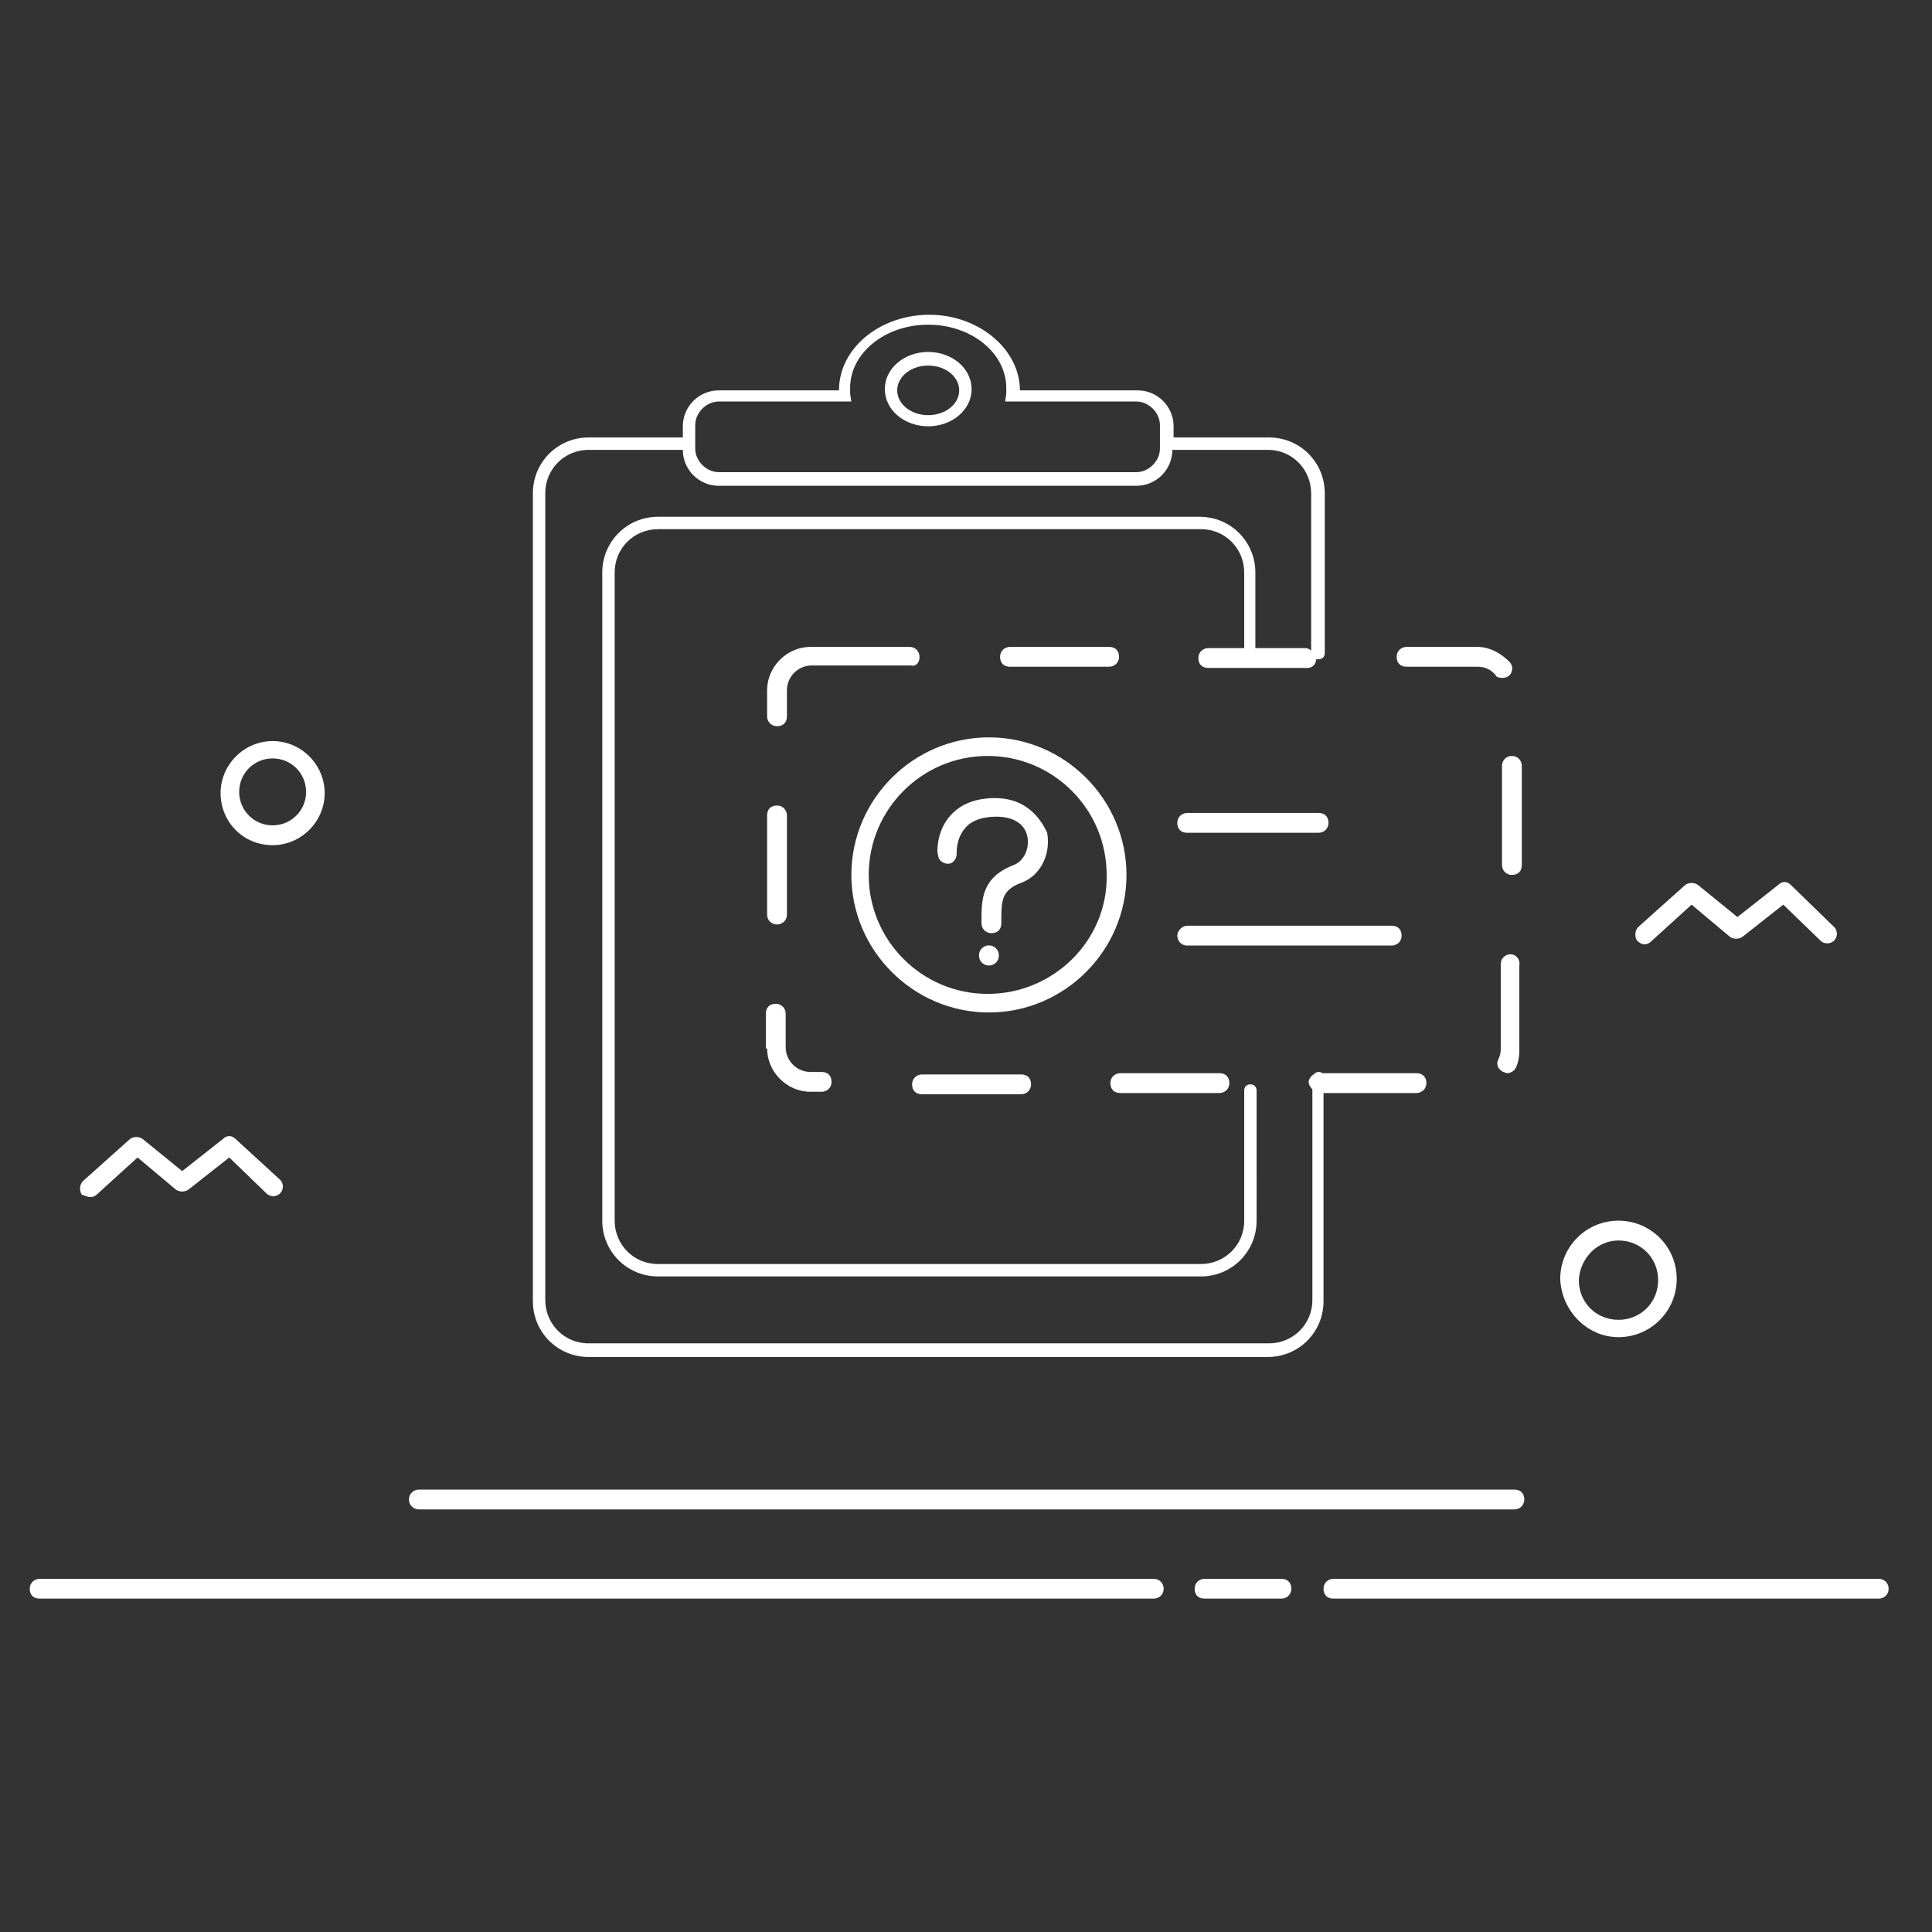<svg class="svg-icon" style="width: 1em; height: 1em;vertical-align: middle;fill: currentColor;overflow: hidden;" viewBox="0 0 1024 1024" version="1.1" xmlns="http://www.w3.org/2000/svg"><rect x="0" y="0" width="1024" height="1024" fill="#333333" stroke="none"/><path d="M491.967 225.95c12.48 0 22.989-8.539 22.989-19.705s-10.509-19.705-22.989-19.705-22.989 8.539-22.989 19.705 10.509 19.705 22.989 19.705z m0-32.185c9.196 0 16.421 5.911 16.421 13.137s-7.225 13.137-16.421 13.137-16.421-5.911-16.421-13.137 7.225-13.137 16.421-13.137zM597.06 463.723c0-40.067-32.842-72.908-72.908-72.908s-72.908 32.842-72.908 72.908 32.842 72.908 72.908 72.908 72.908-32.842 72.908-72.908z m-73.565 63.056c-34.812 0-63.056-28.244-63.056-63.056s28.244-63.056 63.056-63.056 63.056 28.244 63.056 63.056c0.657 34.812-28.244 63.056-63.056 63.056zM629.244 430.881c-2.627 0-5.255 1.97-5.255 5.255s1.97 5.255 5.255 5.255h69.624c2.627 0 5.255-1.97 5.255-5.255s-1.97-5.255-5.255-5.255H629.244zM623.99 495.908c0 2.627 1.97 5.255 5.255 5.255h108.377c2.627 0 5.255-1.97 5.255-5.255s-1.97-5.255-5.255-5.255H629.244c-2.627 0-5.255 2.627-5.255 5.255z" fill="#fff" /><path d="M527.436 422.999c-10.509 0-18.391 3.284-23.646 9.196-7.882 8.539-7.225 21.019-6.568 21.019 0 2.627 2.627 4.598 5.255 4.598s4.598-2.627 4.598-5.255c0 0-0.657-7.882 4.598-13.793 3.284-3.941 9.196-5.911 16.421-5.911 9.196 0 15.107 3.941 16.421 10.509 1.314 6.568-1.97 13.137-7.225 15.107-17.078 6.568-17.078 18.391-17.078 29.557v1.314c0 2.627 1.97 5.255 5.255 5.255s5.255-1.97 5.255-5.255v-1.314c0-10.509 0-16.421 11.166-20.362 9.852-3.941 15.107-15.107 13.137-26.273-3.941-8.539-11.823-18.391-27.587-18.391z" fill="#fff" /><path d="M524.151 506.417m-5.255 0a5.255 5.255 0 1 0 10.509 0 5.255 5.255 0 1 0-10.509 0Z" fill="#fff" /><path d="M144.503 447.959c15.107 0 27.587-12.48 27.587-27.587s-12.48-27.587-27.587-27.587c-15.107 0-27.587 12.48-27.587 27.587s11.823 27.587 27.587 27.587z m0-45.978c9.852 0 17.734 7.882 17.734 17.734s-7.882 17.734-17.734 17.734c-9.852 0-17.734-7.882-17.734-17.734s7.882-17.734 17.734-17.734zM871.615 500.505c1.314 0 2.627-0.657 3.284-1.314l21.675-19.705 20.362 17.078c1.97 1.314 4.598 1.314 6.568 0l21.675-17.078 19.705 19.048c1.97 1.97 5.255 1.97 7.225 0 1.97-1.97 1.97-5.255 0-7.225l-22.989-22.332c-1.97-1.97-4.598-1.97-6.568 0l-21.675 17.078-21.019-17.078c-1.97-1.314-4.598-1.314-6.568 0l-24.96 22.332c-1.97 1.97-1.97 5.255-0.657 7.225 1.314 1.314 2.627 1.97 3.941 1.97zM411.833 489.996c2.627 0 5.255-1.97 5.255-5.255v-52.547c0-2.627-1.97-5.255-5.255-5.255s-5.255 1.97-5.255 5.255v52.547c0 3.284 2.627 5.255 5.255 5.255zM406.579 555.679c0 12.48 10.509 22.989 22.989 22.989h5.911c2.627 0 5.255-1.97 5.255-5.255s-1.97-5.255-5.255-5.255h-5.911c-7.225 0-13.137-5.911-13.137-13.137v-17.734c0-2.627-1.97-5.255-5.255-5.255s-5.255 1.97-5.255 5.255v18.391zM796.08 405.922v52.547c0 2.627 1.97 5.255 5.255 5.255s5.255-1.97 5.255-5.255v-52.547c0-2.627-1.97-5.255-5.255-5.255s-5.255 2.627-5.255 5.255zM487.369 348.121c0-2.627-1.97-5.255-5.255-5.255h-52.547c-12.48 0-22.989 10.509-22.989 22.989v13.793c0 2.627 1.97 5.255 5.255 5.255s5.255-1.97 5.255-5.255v-13.793c0-7.225 5.911-13.137 13.137-13.137h52.547c2.627 0.657 4.598-1.314 4.598-4.598zM745.504 353.375h37.439c3.941 0 7.225 1.314 9.852 4.598 0.657 1.314 2.627 1.314 3.941 1.314 1.314 0 2.627-0.657 3.284-1.314 1.97-1.97 1.97-5.255 0-7.225-4.598-4.598-10.509-7.882-17.078-7.882h-37.439c-2.627 0-5.255 1.97-5.255 5.255s1.97 5.255 5.255 5.255zM800.677 505.76c-2.627 0-5.255 1.97-5.255 5.255v45.321c0 1.97-0.657 3.941-1.314 5.255-1.314 2.627 0 5.255 2.627 6.568 0.657 0 1.314 0.657 1.97 0.657 1.97 0 3.941-1.314 4.598-2.627 1.314-2.627 1.97-5.911 1.97-9.196v-45.321c0.657-3.284-1.97-5.911-4.598-5.911zM587.864 353.375c2.627 0 5.255-1.97 5.255-5.255s-1.97-5.255-5.255-5.255h-52.547c-2.627 0-5.255 1.97-5.255 5.255s1.97 5.255 5.255 5.255h52.547zM593.775 579.325h52.547c2.627 0 5.255-1.97 5.255-5.255s-1.97-5.255-5.255-5.255h-52.547c-2.627 0-5.255 1.97-5.255 5.255s1.97 5.255 5.255 5.255zM488.682 569.473c-2.627 0-5.255 1.97-5.255 5.255s1.97 5.255 5.255 5.255h52.547c2.627 0 5.255-1.97 5.255-5.255s-1.97-5.255-5.255-5.255h-52.547z" fill="#fff" /><path d="M311.995 719.23h359.944c16.421 0 29.557-13.137 29.557-29.557V579.325h49.262c2.627 0 5.255-1.97 5.255-5.255s-1.97-5.255-5.255-5.255h-49.919c-0.657-0.657-1.314-0.657-1.97-0.657-1.314 0-1.97 0.657-2.627 1.314-1.314 0.657-2.627 2.627-2.627 3.941 0 1.314 0.657 2.627 1.97 3.941v111.661c0 13.137-10.509 22.989-22.989 22.989H311.995c-13.137 0-22.989-10.509-22.989-22.989V261.419c0-13.137 10.509-22.989 22.989-22.989h49.919c0 10.509 8.539 19.048 19.048 19.048h221.352c10.509 0 19.048-8.539 19.048-19.048h50.576c13.137 0 22.989 10.509 22.989 22.989v83.418c-0.657-0.657-1.97-1.314-2.627-1.314h-26.93v-40.067c0-16.421-13.137-29.557-29.557-29.557H348.777c-16.421 0-29.557 13.137-29.557 29.557v343.523c0 16.421 13.137 29.557 29.557 29.557h287.692c16.421 0 29.557-13.137 29.557-29.557V578.012c0-1.97-1.314-3.284-3.284-3.284s-3.284 1.314-3.284 3.284v68.967c0 13.137-10.509 22.989-22.989 22.989H348.777c-13.137 0-22.989-10.509-22.989-22.989V303.456c0-13.137 10.509-22.989 22.989-22.989h287.692c13.137 0 22.989 10.509 22.989 22.989v40.067h-19.048c-2.627 0-5.255 1.97-5.255 5.255s1.97 5.255 5.255 5.255h52.547c2.627 0 4.598-1.97 4.598-4.598h1.314c1.97 0 3.284-1.314 3.284-3.284V261.419c0-16.421-13.137-29.557-29.557-29.557h-50.576v-5.911c0-10.509-8.539-19.048-19.048-19.048h-62.399c0-21.675-21.675-40.067-47.949-40.067s-47.949 17.734-47.949 40.067H380.962c-10.509 0-19.048 8.539-19.048 19.048v5.911h-49.919c-16.421 0-29.557 13.137-29.557 29.557V689.673c0 16.421 13.137 29.557 29.557 29.557z m56.487-493.937c0-6.568 5.911-12.48 12.48-12.48h70.281l-0.657-3.941v-3.284c0-18.391 18.391-33.498 41.38-33.498s41.38 15.107 41.38 33.498v3.284l-0.657 3.941h69.624c6.568 0 12.48 5.911 12.48 12.48v12.48c0 6.568-5.911 12.48-12.48 12.48H380.962c-6.568 0-12.48-5.911-12.48-12.48v-12.48zM222.009 800.021h580.639c2.627 0 5.255-1.97 5.255-5.255s-1.97-5.255-5.255-5.255H222.009c-2.627 0-5.255 1.97-5.255 5.255s2.627 5.255 5.255 5.255zM995.756 836.803h-289.006c-2.627 0-5.255 1.97-5.255 5.255s1.97 5.255 5.255 5.255h289.006c2.627 0 5.255-1.97 5.255-5.255s-2.627-5.255-5.255-5.255zM679.164 836.803h-40.724c-2.627 0-5.255 1.97-5.255 5.255s1.97 5.255 5.255 5.255h40.724c2.627 0 5.255-1.97 5.255-5.255s-1.97-5.255-5.255-5.255zM611.51 836.803H21.019c-2.627 0-5.255 1.97-5.255 5.255s1.97 5.255 5.255 5.255h590.491c2.627 0 5.255-1.97 5.255-5.255s-2.627-5.255-5.255-5.255zM857.822 708.721c17.078 0 30.871-13.793 30.871-30.871s-13.793-30.871-30.871-30.871-30.871 13.793-30.871 30.871c0.657 17.078 14.45 30.871 30.871 30.871z m0-51.233c11.823 0 21.019 9.196 21.019 21.019 0 11.823-9.196 21.019-21.019 21.019-11.823 0-21.019-9.196-21.019-21.019 0.657-11.823 9.852-21.019 21.019-21.019zM47.949 634.499c1.314 0 2.627-0.657 3.284-1.314l21.675-19.705 20.362 17.078c1.97 1.314 4.598 1.314 6.568 0l21.675-17.078 19.705 19.048c1.97 1.97 5.255 1.97 7.225 0 1.97-1.97 1.97-5.255 0-7.225L124.798 603.628c-1.97-1.97-4.598-1.97-6.568 0l-21.675 17.078-21.019-17.078c-1.97-1.314-4.598-1.314-6.568 0l-24.96 22.332c-1.97 1.97-1.97 5.255-0.657 7.225 1.97 0.657 3.284 1.314 4.598 1.314z" fill="#fff" /></svg>